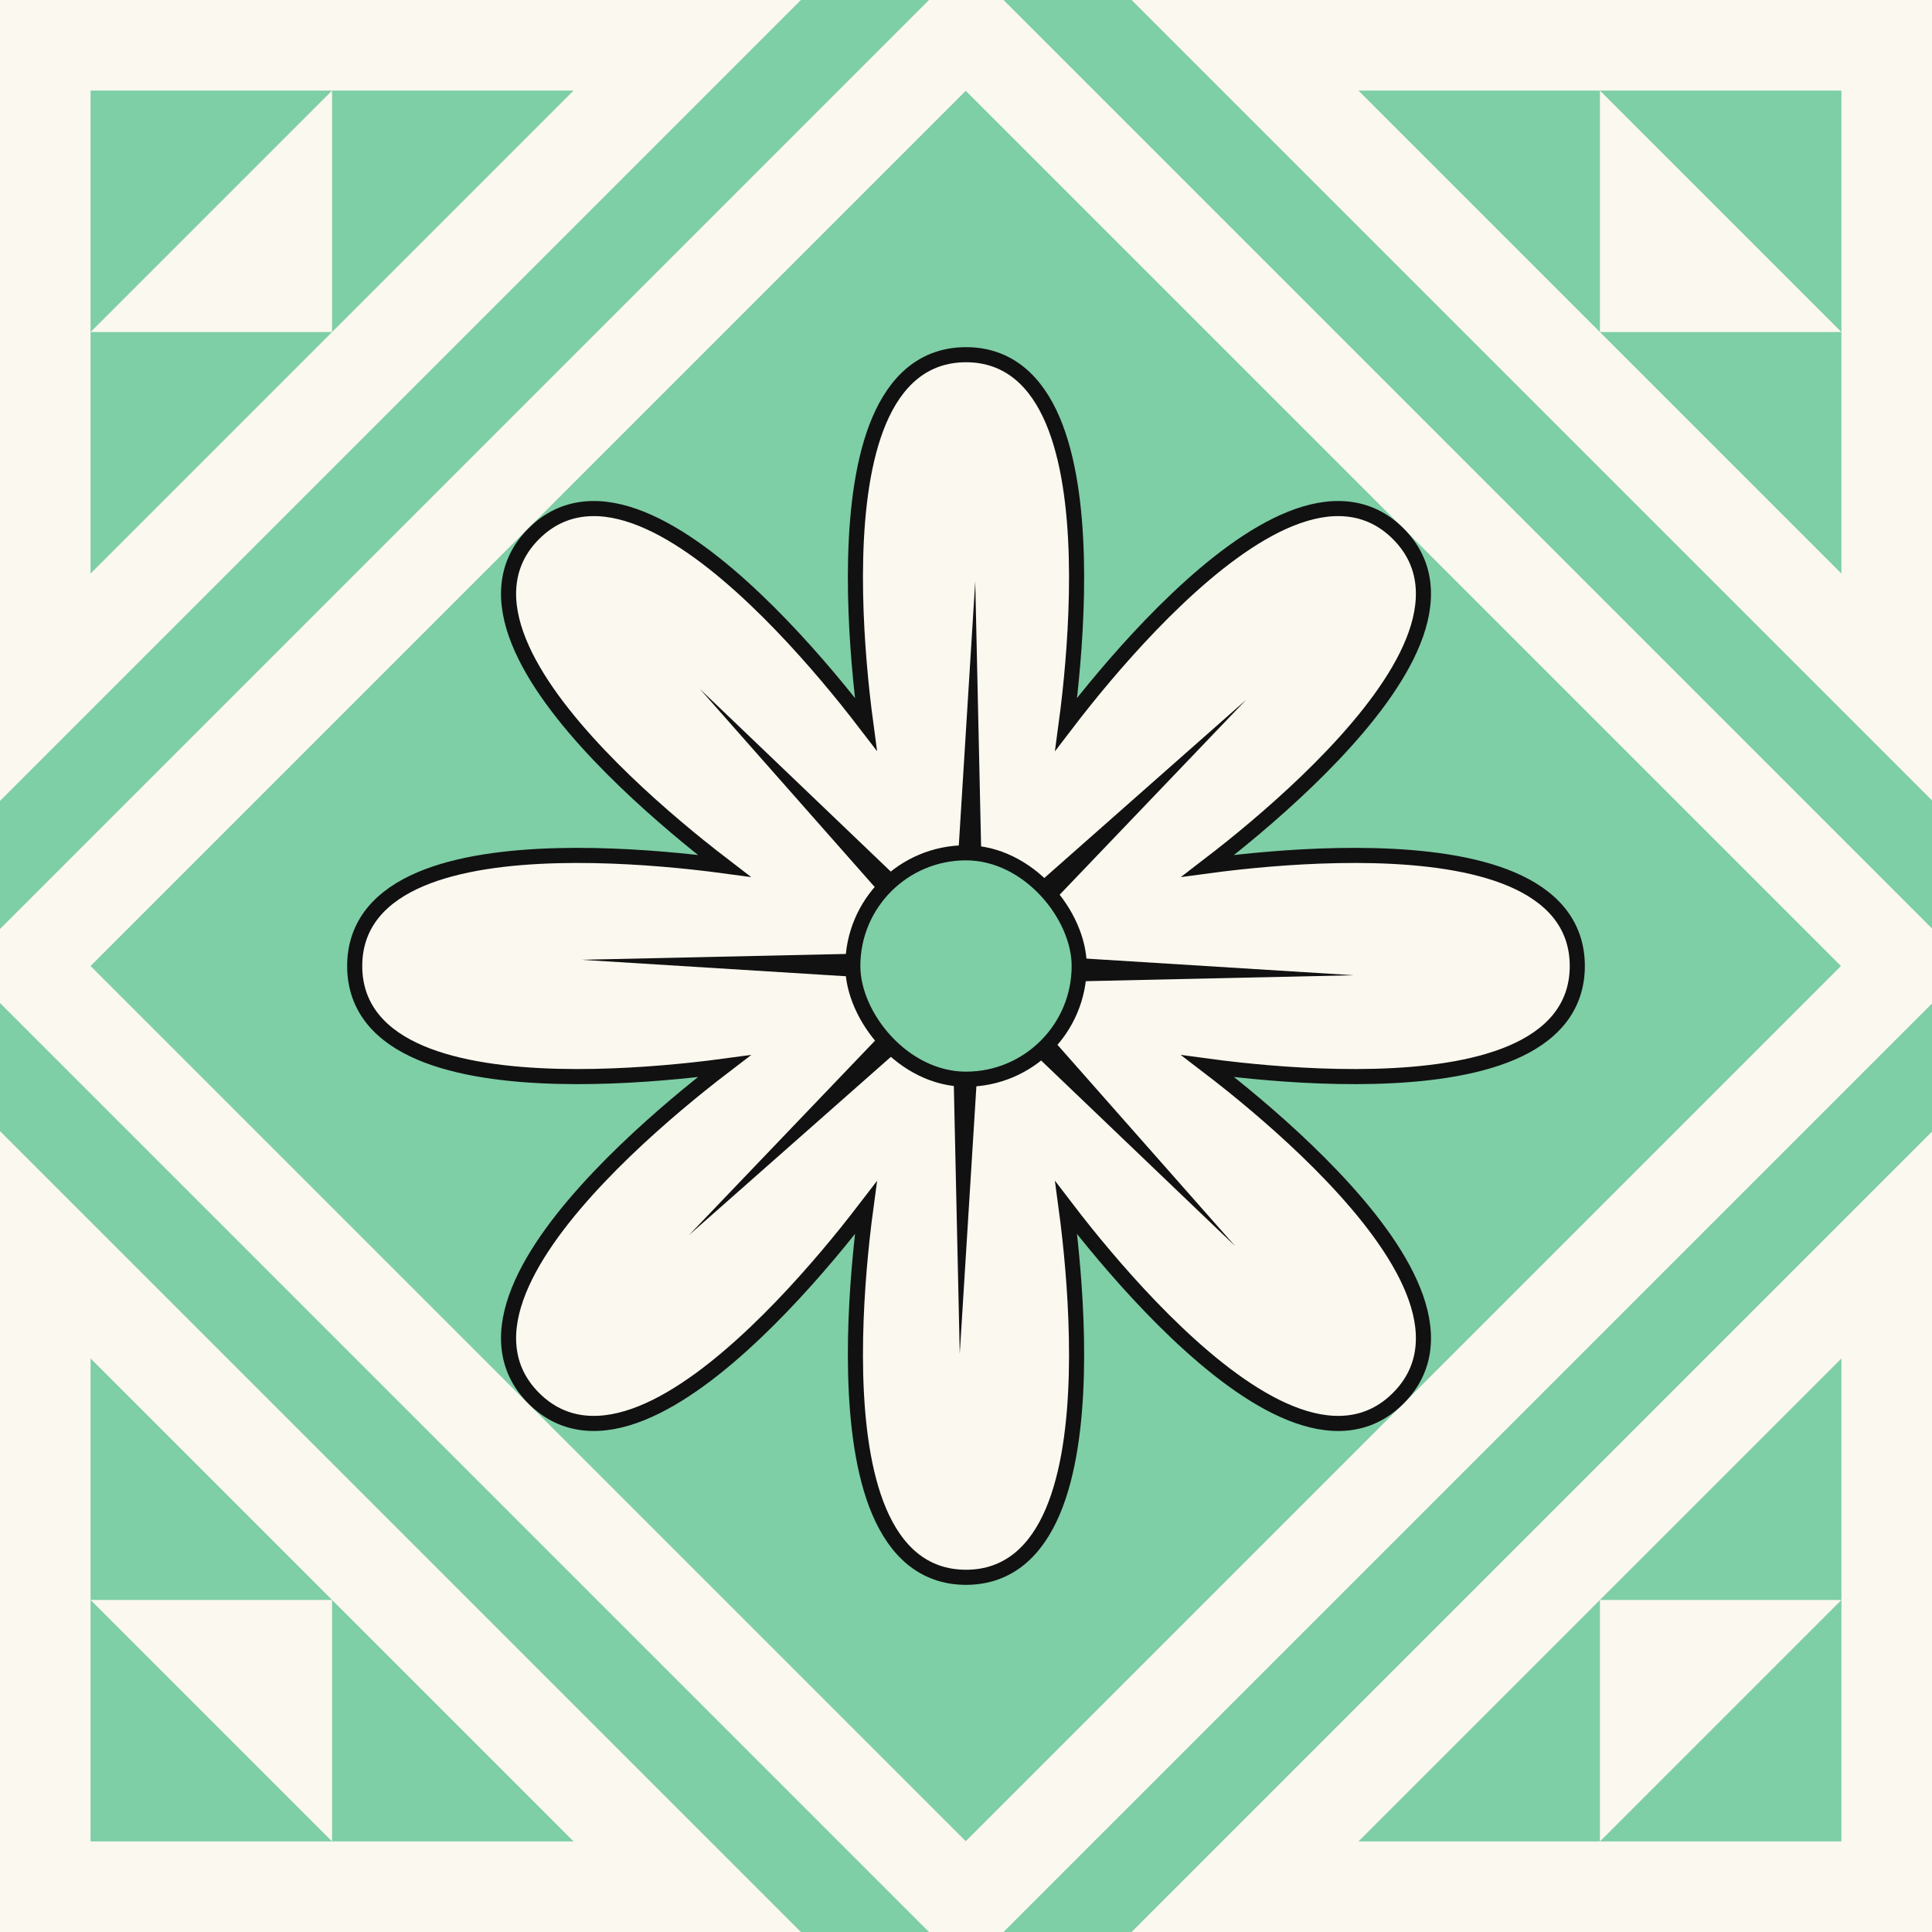 <svg width="64" height="64" viewBox="0 0 64 64" fill="none" xmlns="http://www.w3.org/2000/svg">
<rect x="0" y="0" width="64" height="64" fill="#808080" stroke="none"/>
<g clip-path="url(#clip0_379_1582)">
<rect width="64" height="64" fill="#FBF8EF"/>
<rect x="-3.347" y="32" width="50" height="50" transform="rotate(-45 -3.347 32)" fill="#FBF8EF"/>
<rect x="-3.347" y="32" width="50" height="50" transform="rotate(-45 -3.347 32)" stroke="#7ECEA6" stroke-width="3"/>
<rect width="41" height="41" transform="translate(3 32) rotate(-45)" fill="#7ECEA6"/>
<path d="M35.318 23.989C35.358 23.693 35.401 23.341 35.444 22.947C35.575 21.727 35.697 20.098 35.655 18.465C35.613 16.837 35.408 15.181 34.873 13.924C34.604 13.293 34.246 12.75 33.771 12.362C33.292 11.972 32.705 11.75 32 11.75C31.296 11.75 30.708 11.972 30.229 12.362C29.754 12.75 29.396 13.293 29.127 13.924C28.591 15.181 28.387 16.837 28.345 18.465C28.303 20.098 28.425 21.727 28.556 22.947C28.599 23.341 28.642 23.693 28.682 23.989C28.5 23.752 28.282 23.472 28.034 23.163C27.264 22.208 26.198 20.97 25.013 19.845C23.833 18.724 22.518 17.697 21.25 17.187C20.614 16.931 19.976 16.799 19.366 16.862C18.751 16.924 18.179 17.183 17.681 17.681C17.183 18.179 16.924 18.751 16.862 19.366C16.799 19.976 16.931 20.614 17.187 21.25C17.697 22.518 18.724 23.833 19.845 25.013C20.97 26.198 22.208 27.264 23.163 28.034C23.472 28.282 23.752 28.5 23.989 28.682C23.693 28.642 23.341 28.599 22.947 28.556C21.727 28.425 20.098 28.303 18.465 28.345C16.837 28.387 15.181 28.591 13.924 29.127C13.293 29.396 12.75 29.754 12.362 30.229C11.972 30.708 11.75 31.296 11.75 32C11.75 32.705 11.972 33.292 12.362 33.771C12.75 34.246 13.293 34.604 13.924 34.873C15.181 35.408 16.837 35.613 18.465 35.655C20.098 35.697 21.727 35.575 22.947 35.444C23.341 35.401 23.693 35.358 23.989 35.318C23.752 35.499 23.472 35.718 23.163 35.966C22.208 36.736 20.97 37.802 19.845 38.987C18.724 40.167 17.697 41.482 17.187 42.75C16.931 43.386 16.799 44.024 16.862 44.633C16.924 45.249 17.183 45.821 17.681 46.319C18.179 46.817 18.751 47.076 19.366 47.138C19.976 47.2 20.614 47.069 21.25 46.813C22.518 46.303 23.833 45.276 25.013 44.155C26.198 43.03 27.264 41.792 28.034 40.837C28.282 40.528 28.5 40.248 28.682 40.011C28.642 40.307 28.599 40.659 28.556 41.053C28.425 42.273 28.303 43.902 28.345 45.535C28.387 47.163 28.591 48.819 29.127 50.076C29.396 50.706 29.754 51.25 30.229 51.638C30.708 52.028 31.296 52.25 32 52.25C32.705 52.25 33.292 52.028 33.771 51.638C34.246 51.25 34.604 50.706 34.873 50.076C35.408 48.819 35.613 47.163 35.655 45.535C35.697 43.902 35.575 42.273 35.444 41.053C35.401 40.659 35.358 40.307 35.318 40.011C35.499 40.248 35.718 40.528 35.966 40.837C36.736 41.792 37.802 43.03 38.987 44.155C40.167 45.276 41.482 46.303 42.75 46.813C43.386 47.069 44.024 47.2 44.633 47.138C45.249 47.076 45.821 46.817 46.319 46.319C46.817 45.821 47.076 45.249 47.138 44.633C47.2 44.024 47.069 43.386 46.813 42.75C46.303 41.482 45.276 40.167 44.155 38.987C43.03 37.802 41.792 36.736 40.837 35.966C40.528 35.718 40.248 35.499 40.011 35.318C40.307 35.358 40.659 35.401 41.053 35.444C42.273 35.575 43.902 35.697 45.535 35.655C47.163 35.613 48.819 35.408 50.076 34.873C50.706 34.604 51.25 34.246 51.638 33.771C52.028 33.292 52.25 32.705 52.25 32C52.25 31.296 52.028 30.708 51.638 30.229C51.25 29.754 50.706 29.396 50.076 29.127C48.819 28.591 47.163 28.387 45.535 28.345C43.902 28.303 42.273 28.425 41.053 28.556C40.659 28.599 40.307 28.642 40.011 28.682C40.248 28.5 40.528 28.282 40.837 28.034C41.792 27.264 43.03 26.198 44.155 25.013C45.276 23.833 46.303 22.518 46.813 21.25C47.069 20.614 47.2 19.976 47.138 19.366C47.076 18.751 46.817 18.179 46.319 17.681C45.821 17.183 45.249 16.924 44.633 16.862C44.024 16.799 43.386 16.931 42.75 17.187C41.482 17.697 40.167 18.724 38.987 19.845C37.802 20.97 36.736 22.208 35.966 23.163C35.718 23.472 35.499 23.752 35.318 23.989Z" fill="#FBF8EF" stroke="#111111" stroke-width="0.5"/>
<path d="M32.306 19.256L32.563 30.878L41.277 23.184L33.241 31.584L44.843 32.306L33.222 32.563L40.915 41.278L32.515 33.242L31.793 44.844L31.536 33.222L22.822 40.916L30.858 32.516L19.256 31.794L30.877 31.537L23.184 22.822L31.584 30.858L32.306 19.256Z" fill="#111111"/>
<rect x="28.25" y="28.25" width="7.5" height="7.5" rx="3.75" fill="#7ECEA6" stroke="#111111" stroke-width="0.5"/>
<path d="M61 45V61H45L61 45Z" fill="#7ECEA6"/>
<path d="M45 3H61V19L45 3Z" fill="#7ECEA6"/>
<path d="M19 3H3V19L19 3Z" fill="#7ECEA6"/>
<path d="M19 61H3V45L19 61Z" fill="#7ECEA6"/>
<path d="M3 53H11V61L3 53Z" fill="#FBF8EF"/>
<path d="M11 3V11H3L11 3Z" fill="#FBF8EF"/>
<path d="M61 11L53 11V3L61 11Z" fill="#FBF8EF"/>
<path d="M53 61V53H61L53 61Z" fill="#FBF8EF"/>
</g>
<defs>
<clipPath id="clip0_379_1582">
<rect width="64" height="64" fill="white"/>
</clipPath>
</defs>
</svg>
